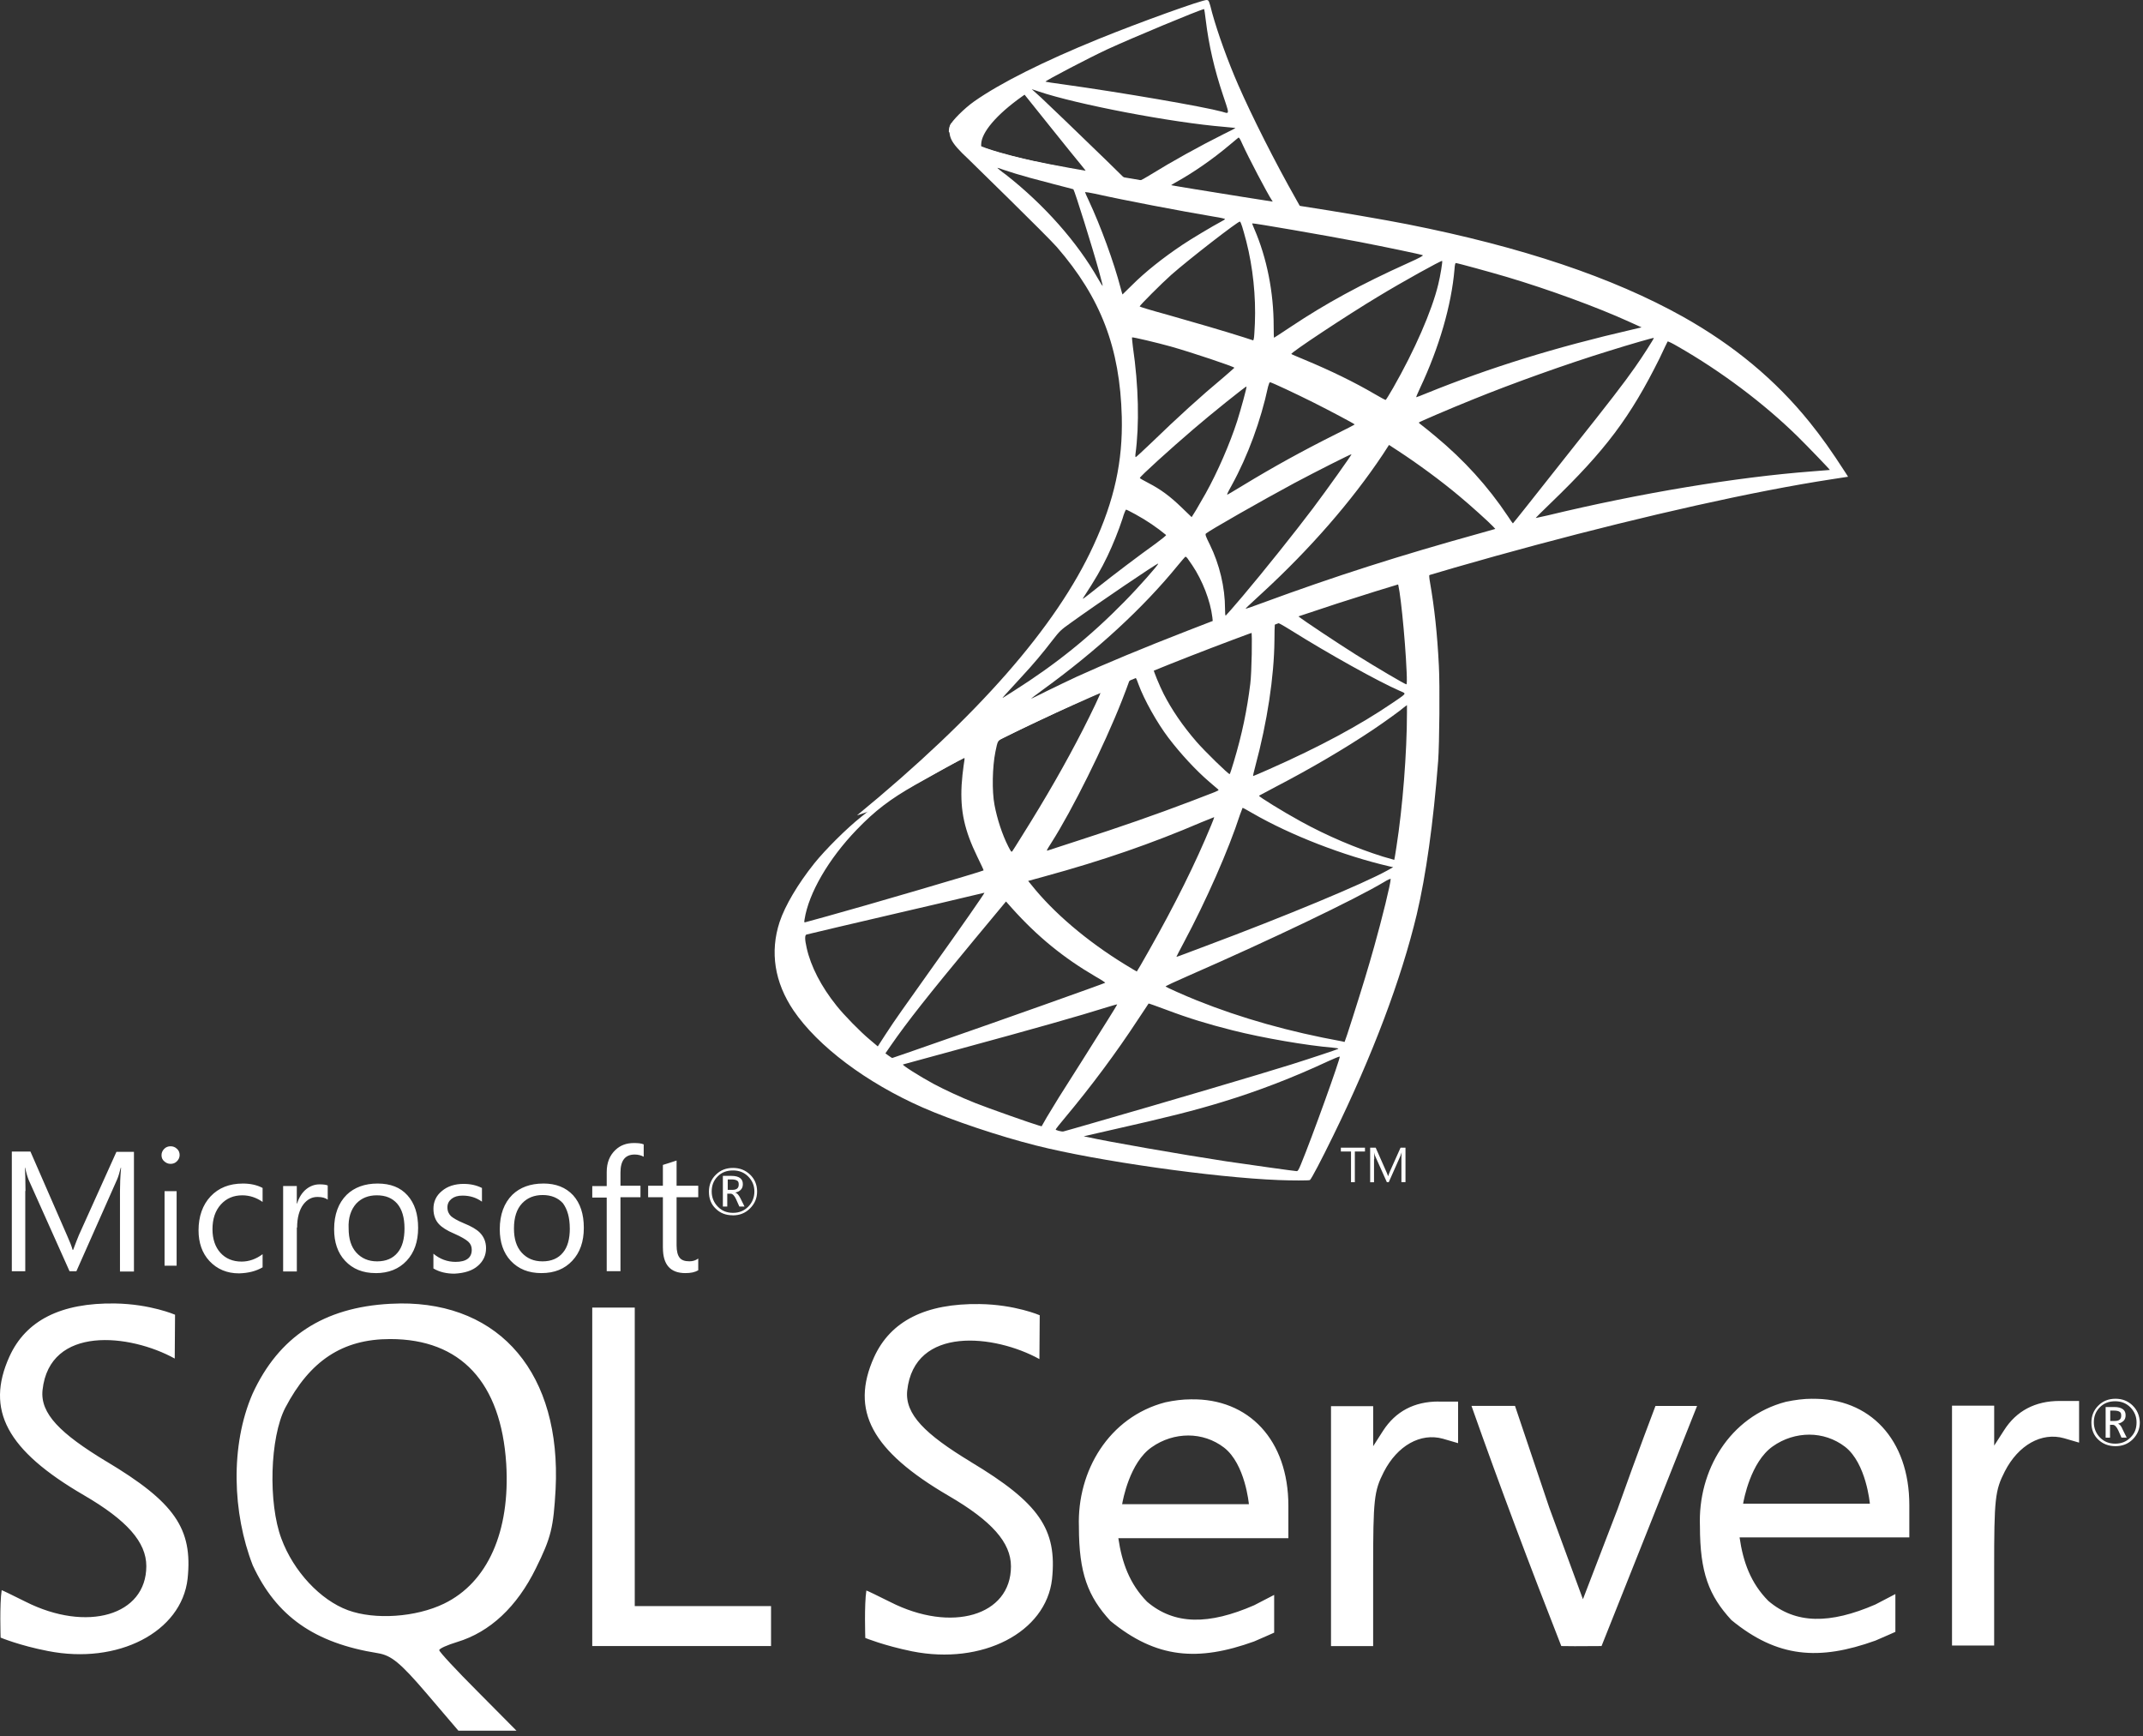 <?xml version="1.0" encoding="utf-8"?>
<svg width="337px" height="273px" viewBox="0 0 337 273" version="1.1" xmlns:xlink="http://www.w3.org/1999/xlink" xmlns="http://www.w3.org/2000/svg">
  <rect x="0" y="0" width="337" height="273" fill="#333333" stroke="none"/>
  <desc>Created with Lunacy</desc>
  <g id="microsoft-sql-server">
    <g id="Group" transform="matrix(0.569 0 0 0.569 121.815 0)">
      <path d="M188.175 0L188.174 0L122.846 21.332L66.01 46.417L50.11 50.615C46.06 54.467 41.814 58.368 37.222 62.318C32.185 66.663 27.494 70.614 23.889 73.478C19.889 76.638 13.964 82.564 10.952 86.316C6.458 91.945 2.903 97.92 1.372 102.513C-1.344 110.809 -0.01 119.203 5.224 126.956C11.939 136.831 25.321 146.905 40.925 153.768C48.876 157.275 62.257 161.768 72.33 164.286C89.07 168.533 121.463 173.126 139.289 173.817C142.893 173.965 147.732 173.965 147.929 173.817C148.325 173.57 151.09 168.287 154.3 161.719C165.263 139.35 173.163 118.364 177.459 100.439C180.027 89.576 182.051 75.108 183.384 57.973C183.73 53.183 183.878 37.135 183.581 31.703C183.137 22.815 182.347 15.606 181.113 8.544C180.915 7.507 180.865 6.569 180.965 6.519C181.162 6.371 181.754 6.174 189.803 3.853L188.174 0.002L188.174 0L188.175 0L188.175 0ZM174.673 33.48C174.278 23.9 172.698 8.741 172.106 8.741C171.563 8.741 155.267 13.975 148.404 16.296C144.354 17.679 144.305 17.728 144.799 18.074C146.281 19.259 155.662 25.481 160.601 28.592C166.278 32.147 174.229 36.838 174.624 36.838C174.722 36.838 174.772 35.505 174.673 33.48ZM138.628 19.703C139.072 19.703 140.207 20.345 142.923 22.024C153.095 28.394 166.922 36.097 172.848 38.665C173.563 38.975 174.029 39.117 174.078 39.349C174.145 39.664 173.439 40.144 171.538 41.436C171.274 41.615 170.986 41.811 170.675 42.023C161.688 48.146 150.478 54.17 136.75 60.244C134.331 61.33 132.307 62.169 132.258 62.169C132.159 62.169 132.455 60.936 132.849 59.454C136.158 47.157 138.035 34.714 138.134 24.739C138.183 19.801 138.183 19.801 138.628 19.654C138.528 19.703 138.578 19.703 138.628 19.703ZM131.457 36.692C131.852 33.68 132.049 22.619 131.754 22.323C131.556 22.126 105.533 32.199 104.743 32.742C104.595 32.89 106.372 37.235 107.508 39.458C109.73 43.803 112.742 48.247 116.594 52.691C118.816 55.259 125.581 61.876 125.779 61.629C125.877 61.531 126.372 59.999 126.915 58.173C129.186 50.617 130.568 43.902 131.457 36.692ZM99.678 35.011C99.727 35.011 99.776 35.011 99.826 35.06C99.924 35.158 100.271 35.949 100.567 36.837C102.147 41.134 105.701 47.454 108.764 51.503C112.122 55.948 116.517 60.688 120.17 63.799C121.356 64.786 122.441 65.724 122.589 65.873C122.636 65.919 122.678 65.957 122.684 66.001C122.714 66.223 121.785 66.576 115.622 68.92L114.935 69.181C105.604 72.737 95.431 76.292 83.777 80.044C81.011 80.936 78.247 81.836 75.486 82.743C75.041 82.892 75.19 82.644 76.473 80.62C82.251 71.583 91.04 53.856 95.978 41.314C96.818 39.141 97.657 36.969 97.805 36.475C98.003 35.783 98.249 35.536 98.891 35.191C99.237 35.093 99.583 34.993 99.731 34.993L99.678 35.011ZM85.214 49.334C87.683 44.494 90.201 39.211 90.054 39.112C89.856 38.915 69.412 48.495 63.092 51.704C61.611 52.445 61.66 52.396 61.018 55.457C60.178 59.605 60.03 66.32 60.771 70.171C61.511 74.073 62.895 78.32 64.573 81.628C65.363 83.159 65.463 83.258 65.709 82.912C65.858 82.715 66.993 80.936 68.178 79.011C75.19 67.851 80.424 58.666 85.214 49.334ZM174.759 42.566L174.759 44.64C174.759 55.651 173.574 70.761 171.845 81.774C171.548 83.699 171.301 85.279 171.252 85.329C171.252 85.329 169.82 84.934 168.141 84.44C160.735 82.119 152.686 78.711 145.427 74.712C140.636 72.095 133.674 67.799 133.872 67.601C133.921 67.552 135.995 66.466 138.414 65.181C148.094 60.145 157.376 54.713 165.425 49.331C168.438 47.306 172.98 44.048 173.968 43.158L174.759 42.566ZM52.223 59.354C52.52 57.577 52.569 57.181 52.372 57.181C52.322 57.181 52.273 57.181 52.273 57.231C51.68 57.429 43.928 61.724 38.891 64.588C31.879 68.588 27.78 71.699 22.645 77.032C14.942 85.031 9.411 94.513 8.276 101.771C8.128 102.611 8.177 102.66 8.522 102.561C8.721 102.512 11.387 101.771 14.448 100.932C24.72 98.118 57.408 88.538 57.754 88.241C57.804 88.192 57.014 86.513 56.026 84.488C52.471 77.181 51.285 71.847 51.681 64.638C51.779 63.009 52.026 60.639 52.223 59.354ZM129.325 70.961C129.375 70.912 130.56 71.554 131.991 72.393C142.559 78.517 157.274 84.195 169.815 87.109L170.952 87.356L169.371 88.244C162.804 91.898 141.225 100.885 119.153 109.132C115.943 110.316 112.783 111.502 112.19 111.749C111.597 111.995 111.054 112.144 111.054 112.094C111.054 112.044 111.943 110.316 113.078 108.193C119.251 96.639 125.473 82.566 128.633 72.788C129.029 71.85 129.275 71.011 129.325 70.961ZM120.634 75.798C121.129 74.613 121.524 73.577 121.474 73.527C121.425 73.527 119.844 74.169 117.918 74.959C104.338 80.786 90.661 85.526 74.563 89.921L70.07 91.155L70.959 92.242C77.032 99.895 86.315 107.796 96.784 114.216C98.561 115.302 100.043 116.191 100.092 116.191C100.142 116.191 101.673 113.574 103.5 110.315C110.709 97.575 116.339 86.217 120.634 75.798ZM170.263 90.562C170.313 91.698 167.794 101.871 165.72 109.227C163.992 115.4 162.51 120.24 159.795 128.782C158.61 132.535 157.573 135.645 157.523 135.645C157.474 135.645 157.178 135.596 156.881 135.498C142.216 132.831 129.081 129.127 116.736 124.19C113.279 122.807 108.341 120.585 108.045 120.338C107.947 120.238 110.91 118.856 114.662 117.227C137.13 107.4 160.437 96.24 168.436 91.451C169.374 90.858 170.115 90.562 170.263 90.562ZM43.028 115.845C51.818 103.55 58.089 94.513 57.99 94.414C57.941 94.414 55.62 94.957 52.755 95.649C49.891 96.341 41.942 98.217 35.078 99.796C22.732 102.661 9.548 105.772 8.807 105.97C8.314 106.117 8.314 107.303 8.857 109.673C9.993 114.759 12.857 120.339 17.104 125.622C19.128 128.19 23.67 132.831 26.288 135.004L28.51 136.881L30.585 133.671C31.721 131.893 33.745 128.93 35.078 127.054C36.411 125.177 39.967 120.141 43.028 115.845ZM63.947 96.834L65.526 98.612C72.638 106.562 79.896 112.439 88.686 117.573C90.266 118.463 91.451 119.252 91.352 119.302C91.007 119.549 60.836 130.263 46.861 135.103C39.01 137.868 32.541 140.09 32.492 140.09C32.443 140.09 31.999 139.794 31.504 139.448L30.616 138.806L32.048 136.732C36.689 130.017 42.517 122.659 55.207 107.352L63.947 96.834ZM108.24 126.761C105.573 125.772 103.401 124.982 103.352 125.031C103.352 125.081 101.969 127.105 100.34 129.575C94.463 138.562 87.402 148.043 80.291 156.536C78.859 158.215 77.674 159.746 77.674 159.844C77.674 160.041 79.304 160.487 79.798 160.387C79.995 160.338 83.353 159.4 87.254 158.264C108.388 152.19 134.312 144.537 142.806 141.871C148.139 140.192 155.397 137.772 155.743 137.574C155.941 137.426 155.349 137.327 154.262 137.229C147.102 136.636 134.955 134.562 126.56 132.439C119.745 130.71 114.66 129.18 108.24 126.761ZM94.683 125.282C94.732 125.331 91.226 130.96 85.104 140.638C82.486 144.736 79.573 149.378 78.535 151.008C77.548 152.588 76.067 155.057 75.228 156.439L73.795 158.958L73.055 158.76C71.277 158.267 58.784 153.871 55.475 152.538C51.377 150.909 47.13 148.934 43.969 147.255C40.02 145.131 35.082 141.971 35.477 141.873C35.575 141.824 42.34 139.996 50.488 137.774C72.116 131.897 84.115 128.491 91.967 126.022C93.399 125.577 94.633 125.231 94.683 125.282ZM156.187 139.695L156.138 139.695C155.792 139.744 154.508 140.287 152.978 140.979C143.251 145.521 133.621 149.225 123.893 152.188C116.19 154.558 108.586 156.483 92.784 160.038L85.427 161.719L86.612 161.965C91.797 163.15 112.438 166.755 124.732 168.631C131.795 169.668 143.398 171.298 144.238 171.347C144.584 171.397 144.83 171.001 145.471 169.421C148.386 162.41 156.385 140.189 156.187 139.695Z" transform="translate(0 152.287)" id="Shape" fill="#FFFFFF" fill-rule="evenodd" stroke="none" />
      <path d="M41.38 10.767C52.687 6.176 70.218 -0.145 71.304 0.003L71.304 0.002L71.305 0.002L71.305 0.003C71.848 0.053 71.946 0.25 72.786 3.608C74.317 9.139 77.082 16.841 79.995 23.507C83.748 32.099 90.167 44.84 95.994 55.111L97.129 57.135L102.76 58.024C102.907 58.024 103.006 58.073 103.154 58.073L102.709 61.777L59.848 54.419L22.369 47.703L6.617 42.667L0 36.395C0 35.803 0.099 35.21 0.297 34.717C0.839 33.383 4.247 29.977 6.962 28.05C14.271 22.916 26.121 16.99 41.38 10.767ZM70.516 2.519L70.566 2.519C70.615 2.568 70.812 3.952 71.01 5.58C71.849 12.494 73.381 19.16 75.8 26.369C75.891 26.64 75.977 26.896 76.059 27.138C76.985 29.883 77.327 30.897 77.032 31.141C76.859 31.284 76.469 31.162 75.848 30.969C75.74 30.935 75.626 30.9 75.504 30.863C70.467 29.481 47.901 25.579 31.556 23.308C28.939 22.962 26.717 22.617 26.717 22.568C26.519 22.37 38.518 16.099 43.802 13.63C50.567 10.518 69.133 2.766 70.516 2.519ZM24.838 25.282L22.911 24.641L25.48 26.962C28.097 29.431 34.912 35.949 43.603 44.392L48.54 49.232L50.515 49.528C51.602 49.677 52.638 49.874 52.836 49.874C53.033 49.874 54.466 49.084 56.045 48.097C61.378 44.788 69.082 40.492 76.093 36.986C77.871 36.147 79.253 35.406 79.204 35.357C79.155 35.357 77.772 35.208 76.143 35.06C61.624 33.875 35.306 28.838 24.838 25.282ZM20.937 26.172L27.899 34.863C31.701 39.653 35.553 44.343 36.393 45.38C36.491 45.501 36.587 45.62 36.681 45.735C37.384 46.603 37.918 47.263 37.874 47.306C37.677 47.455 27.802 45.528 22.567 44.344C17.184 43.109 14.962 42.516 11.654 41.48L8.938 40.591L8.938 39.899C8.987 36.59 13.185 31.653 20.295 26.616L20.937 26.172ZM81.13 39.82C80.537 38.486 80.291 38.042 80.093 38.042C80.044 37.993 79.945 38.042 79.896 38.141C79.699 38.289 78.662 39.178 77.526 40.116C72.884 44.017 67.65 47.672 62.465 50.535C61.823 50.881 61.329 51.227 61.329 51.276C61.329 51.375 66.712 52.263 83.451 54.98C88.404 55.788 89.484 55.996 89.552 55.817C89.58 55.745 89.441 55.609 89.327 55.423C88.044 53.498 82.809 43.523 81.13 39.82Z" transform="translate(48.146 0)" id="Shape" fill="#FFFFFF" fill-rule="evenodd" stroke="none" />
      <path d="M25.974 4.297C24.938 1.729 26.023 3.05176e-05 26.023 3.05176e-05L26.023 9.67033e-06C27.11 4.197 32.245 5.58 35.801 6.963C40.245 8.494 45.923 9.827 48.886 10.47C54.614 11.704 63.256 13.185 69.033 14.173C85.13 16.938 99.746 19.358 122.363 22.863C133.028 24.493 146.163 26.764 152.138 27.95C183.839 34.221 208.875 42.665 228.232 53.478C242.306 61.379 253.811 70.909 263.291 82.662C266.55 86.711 269.267 90.512 273.217 96.636L273.908 97.722L269.414 98.414C226.158 105.03 150.162 125.375 103.944 142.757C71.847 154.805 45.676 166.508 22.419 179.249C12.346 184.779 8.05 187.297 4.889 189.668L6.10352e-05 191.297C33.43 163.842 55.108 139.103 65.379 116.684C71.156 104.191 73.477 93.427 73.181 81.18C72.687 62.12 67.403 48.293 55.256 34.27C52.59 31.208 30.616 9.778 30.616 9.778C28.493 7.802 26.617 5.876 25.974 4.297ZM38.764 12.351C38.799 12.315 39.224 12.461 39.85 12.675C40.088 12.757 40.355 12.848 40.64 12.943C42.517 13.585 44.936 14.325 47.801 15.116C49.968 15.712 52.141 16.288 54.319 16.844C57.282 17.585 59.751 18.276 59.8 18.276C60.146 18.622 65.133 34.57 66.812 40.694C67.453 43.015 67.948 44.99 67.899 44.99C67.848 45.04 67.306 44.2 66.664 43.064C60.886 32.892 51.751 22.572 41.184 14.276C39.802 13.289 38.764 12.4 38.764 12.351L38.764 12.351ZM63.013 19.073C63.015 19.074 63.018 19.073 63.022 19.071C63.101 19.324 63.509 20.264 63.996 21.282C67.354 28.442 71.058 38.614 72.835 45.478C73.083 46.516 73.378 47.355 73.378 47.355C73.378 47.355 74.613 46.17 76.045 44.738C79.601 41.182 84.538 37.232 90.02 33.578C92.192 32.097 98.76 28.196 100.389 27.357C101.13 26.961 101.723 26.616 101.723 26.517C101.723 26.419 100.438 26.122 98.809 25.875C89.18 24.246 74.119 21.381 65.724 19.505C64.392 19.209 63.306 19.061 63.058 19.061C63.041 19.061 63.029 19.067 63.022 19.071C63.013 19.042 63.008 19.022 63.008 19.012C63.008 19.057 63.008 19.071 63.013 19.073ZM105.821 27.21C106.117 27.309 106.611 28.988 107.598 32.691C109.426 39.851 110.265 47.851 109.969 55.307C109.87 57.381 109.771 59.306 109.672 59.554L109.524 60.047L106.957 59.208C101.673 57.529 93.081 55.01 85.724 52.937C81.526 51.801 78.12 50.764 78.12 50.665C78.12 50.369 84.243 44.246 86.86 41.925C91.846 37.53 105.376 27.062 105.821 27.21ZM138.911 32.842C129.677 31.064 109.382 27.559 109.233 27.706C109.184 27.756 109.48 28.497 109.826 29.287C113.283 37.286 115.159 46.767 115.159 56.149C115.159 57.878 115.209 59.309 115.258 59.309C115.307 59.309 117.431 57.927 119.949 56.248C129.577 49.828 139.256 44.545 152.292 38.669C155.601 37.187 156.638 36.595 156.342 36.496C155.749 36.249 145.775 34.175 138.911 32.842ZM161.724 38.077C161.872 38.225 161.23 42.225 160.637 44.595C158.86 51.952 154.07 62.866 148.195 73.136C147.157 74.963 146.219 76.445 146.119 76.494C146.022 76.543 144.688 75.802 143.157 74.913C137.429 71.556 130.911 68.396 123.8 65.432C121.826 64.593 120.097 63.902 120.048 63.804C119.701 63.507 135.602 52.989 143.997 47.953C150.663 43.904 161.526 37.879 161.724 38.077ZM179.606 42.516C174.915 41.134 165.928 38.664 165.484 38.664C165.335 38.664 165.188 39.405 165.138 40.343C164.299 50.318 160.892 62.021 155.608 73.23C154.966 74.613 154.472 75.749 154.572 75.749C154.669 75.749 155.953 75.255 157.385 74.662C174.915 67.552 193.087 61.922 214.32 57.034L216.837 56.442L213.233 54.812C204.542 50.861 191.21 45.973 179.606 42.516ZM76.006 59.216C76.153 59.068 83.017 60.697 86.721 61.733C92.35 63.314 104.299 67.314 104.299 67.61C104.299 67.659 102.967 68.795 101.387 70.178C94.918 75.561 88.696 81.239 81.239 88.448C79.017 90.572 77.141 92.3 77.043 92.3C76.944 92.3 76.895 92.003 76.944 91.609C78.079 83.312 77.833 72.647 76.253 61.833C76.219 61.516 76.185 61.21 76.153 60.925C76.047 59.967 75.968 59.254 76.006 59.216ZM214.999 67.505C217.073 64.593 220.331 59.457 220.233 59.359C220.134 59.26 213.764 61.087 207.789 62.963C196.381 66.469 181.174 71.9 170.014 76.444C163.643 79.011 155.249 82.616 155.249 82.764C155.249 82.813 155.694 83.209 156.237 83.603C156.781 83.998 158.409 85.332 159.891 86.567C167.742 93.084 174.359 100.343 179.89 108.639C180.582 109.725 181.223 110.614 181.272 110.614C181.322 110.614 182.951 108.54 184.927 106.071C186.852 103.603 192.68 96.245 197.863 89.727C207.69 77.382 212.037 71.752 214.999 67.505ZM224.039 60.345C224.236 60.296 225.421 60.888 226.853 61.727C238.853 68.591 250.604 77.43 259.888 86.516C262.505 89.084 268.974 95.8 268.875 95.849C268.875 95.849 266.603 96.046 263.937 96.243C243.149 97.824 216.534 102.218 190.955 108.39C189.227 108.785 187.696 109.131 187.597 109.131C187.499 109.131 189.424 107.206 191.844 104.885C206.855 90.417 213.719 81.282 221.817 64.986C222.952 62.567 223.94 60.493 224.039 60.345ZM126.103 77.181C121.264 74.762 114.845 71.748 114.153 71.601C114.005 71.601 113.807 72.094 113.61 72.835C111.585 82.267 108.03 91.945 103.586 100.043C102.253 102.462 102.203 102.661 102.401 102.661C102.45 102.661 104.425 101.475 106.795 100.043C115.092 95.006 123.041 90.611 132.326 85.97C135.238 84.538 137.608 83.303 137.559 83.254C137.214 82.958 130.547 79.402 126.103 77.181ZM107.647 72.788C107.796 72.936 106.117 79.009 105.08 82.318C103.055 88.589 99.648 96.44 96.34 102.366C95.549 103.748 94.365 105.773 93.723 106.908L92.489 108.883L89.723 106.218C86.514 103.106 83.896 101.181 80.539 99.452C79.205 98.761 78.168 98.168 78.168 98.07C78.168 97.675 86.612 90.021 93.081 84.491C97.722 80.491 107.5 72.64 107.647 72.788ZM149.457 90.513L147.037 88.933L145.308 91.599C136.716 104.487 125.162 117.721 112.125 129.72C111.807 130.013 111.509 130.288 111.231 130.544C107.941 133.578 107.399 134.077 107.453 134.154C107.464 134.169 107.498 134.167 107.538 134.165C107.552 134.165 107.567 134.164 107.582 134.164C107.73 134.164 109.656 133.473 111.927 132.634C132.321 125.128 149.802 119.548 172.418 113.277L176.417 112.142L175.825 111.499C174.738 110.314 169.306 105.425 166.492 103.104C161.504 98.907 154.986 94.118 149.457 90.513ZM136.679 91.502C136.778 91.6 130.013 101.131 125.963 106.513C121.124 112.933 112.532 123.697 106.607 130.708C104.138 133.622 102.015 136.042 101.916 136.091C101.768 136.141 101.718 135.4 101.718 134.264C101.718 128.289 100.188 121.919 97.521 116.488C96.385 114.216 96.188 113.673 96.435 113.426C97.373 112.587 111.742 104.389 120.828 99.501C126.951 96.242 136.53 91.403 136.679 91.502ZM76.932 108.092C75.648 107.4 74.512 106.808 74.364 106.808C74.265 106.808 73.771 107.895 73.376 109.327C72.29 112.635 70.76 116.438 69.229 119.647C67.5 123.252 65.871 126.066 62.612 131.054C62.119 131.794 62.266 131.696 66.612 128.239C70.76 124.93 77.87 119.548 82.561 116.19C84.24 114.956 85.523 113.919 85.425 113.82C82.907 111.746 80.092 109.82 76.932 108.092ZM90.81 119.848C91.054 119.799 91.349 120.236 92.655 122.172L92.686 122.218C95.5 126.415 97.673 132.045 98.217 136.588L98.315 137.576L91.551 140.193C79.452 144.883 68.293 149.525 60.737 152.981C58.614 153.969 54.911 155.747 52.491 156.932C50.072 158.166 48.096 159.105 48.096 159.055C48.096 159.006 49.627 157.87 51.503 156.487C66.269 145.773 79.057 134.02 88.637 122.268C89.674 121.033 90.613 119.897 90.711 119.848L90.81 119.848ZM73.962 132.191C77.814 128.291 83.443 121.921 83.246 121.723C83.048 121.526 66.309 132.883 59.05 138.117C56.333 140.044 55.987 140.39 54.111 142.809C51.297 146.463 48.828 149.425 45.569 152.931C40.433 158.511 39.989 159.005 40.334 158.808C40.483 158.709 41.816 157.87 43.297 156.932C55 149.525 64.432 141.92 73.962 132.191Z" transform="translate(22.763 34.023)" id="Shape" fill="#FFFFFF" fill-rule="evenodd" stroke="none" />
    </g>
    <path d="M95.425 20.151L97.573 20.151L97.573 8.522L100.718 8.522L100.718 6.715L97.573 6.715L97.573 4.641C97.573 2.755 98.303 1.807 99.815 1.807C100.323 1.807 100.842 1.935 101.227 2.153L101.227 0.212C100.842 0.039 100.323 0 99.676 0C98.516 0 97.568 0.346 96.792 1.076C95.889 1.936 95.41 3.052 95.41 4.563L95.41 6.765L93.138 6.765L93.138 8.572L95.41 8.572L95.41 20.157L95.425 20.151ZM26.827 3.273C27.222 3.273 27.558 3.139 27.814 2.878C28.076 2.621 28.249 2.285 28.249 1.891C28.249 1.505 28.12 1.159 27.82 0.903C27.553 0.641 27.212 0.508 26.822 0.508C26.437 0.508 26.091 0.641 25.834 0.903C25.573 1.159 25.4 1.505 25.4 1.891C25.4 2.32 25.533 2.621 25.834 2.878C26.131 3.139 26.437 3.273 26.822 3.273L26.827 3.273ZM212.455 6.157L213.057 6.157L213.057 1.333L214.651 1.333L214.651 0.73L210.859 0.73L210.859 1.333L212.455 1.333L212.455 6.157ZM216.075 1.468C216.108 1.686 216.108 2.068 216.108 2.533L216.074 2.538L216.074 6.162L215.467 6.162L215.467 0.73L216.336 0.73L218.014 4.523C218.138 4.819 218.227 4.991 218.261 5.165L218.311 5.165C218.394 4.868 218.528 4.607 218.568 4.473L220.246 0.73L221.022 0.73L221.022 6.152L220.38 6.152L220.38 2.498C220.38 2.236 220.38 1.891 220.419 1.461C220.336 1.683 220.296 1.851 220.246 1.979L218.39 6.157L218.094 6.157L216.242 2.019C216.203 1.892 216.115 1.721 216.075 1.468L216.075 1.468ZM4.008 7.534C4.008 5.855 3.959 4.606 3.92 3.871L3.959 3.871C4.132 4.739 4.344 5.386 4.517 5.816L10.936 20.156L12.013 20.156L18.432 5.688C18.605 5.293 18.778 4.7 18.99 3.875L19.039 3.875C18.911 5.308 18.867 6.552 18.867 7.544L18.867 20.2L21.064 20.2L21.064 1.387L18.308 1.387L12.408 14.472C12.19 14.99 11.889 15.766 11.504 16.793L11.415 16.793C11.287 16.285 10.985 15.509 10.556 14.561L4.788 1.342L1.86 1.342L1.86 20.155L3.973 20.155L3.973 7.544L4.008 7.534ZM107.78 20.452C105.41 20.452 104.249 19.114 104.249 16.487L104.244 16.482L104.244 8.517L101.923 8.517L101.923 6.71L104.244 6.71L104.244 3.441C104.931 3.224 105.657 3.007 106.397 2.75L106.397 6.71L109.804 6.71L109.804 8.517L106.397 8.517L106.397 16.097C106.397 16.996 106.57 17.648 106.876 18.033C107.178 18.423 107.691 18.596 108.422 18.596C108.94 18.596 109.409 18.458 109.804 18.161L109.804 20.008C109.286 20.314 108.639 20.452 107.78 20.452ZM115.226 11.371C116.303 11.371 117.201 11.026 117.942 10.285C118.672 9.554 119.058 8.695 119.058 7.618C119.058 6.542 118.672 5.643 117.942 4.952C117.201 4.261 116.347 3.914 115.275 3.914C114.189 3.914 113.29 4.261 112.559 4.991C111.819 5.722 111.483 6.621 111.483 7.658C111.483 8.744 111.829 9.643 112.559 10.325C113.251 11.016 114.15 11.361 115.226 11.361L115.226 11.371ZM115.275 4.31C114.278 4.31 113.498 4.606 112.856 5.248C112.214 5.89 111.918 6.67 111.918 7.618C111.918 8.566 112.263 9.386 112.905 10.028C113.547 10.68 114.322 10.976 115.275 10.976C116.214 10.976 116.994 10.669 117.646 10.028C118.288 9.386 118.634 8.566 118.634 7.618C118.634 6.67 118.288 5.89 117.646 5.248C116.994 4.606 116.214 4.31 115.275 4.31ZM114.451 7.964L114.885 7.964C115.192 7.964 115.493 8.26 115.749 8.823L116.268 9.988L117.083 9.988L116.441 8.694C116.179 8.176 115.923 7.875 115.621 7.791C116.001 7.702 116.303 7.574 116.52 7.316C116.737 7.095 116.816 6.793 116.816 6.452C116.816 6.057 116.693 5.761 116.431 5.544C116.135 5.297 115.661 5.164 115.048 5.164L113.676 5.164L113.676 9.988L114.367 9.988L114.367 7.964L114.451 7.964ZM115.053 5.722L114.441 5.722L114.441 7.362L115.182 7.362C115.823 7.362 116.169 7.1 116.169 6.542C116.169 6.236 116.125 6.068 115.962 5.939C115.794 5.811 115.488 5.722 115.053 5.722ZM85.431 6.369C83.406 6.369 81.776 6.972 80.567 8.137C79.283 9.421 78.591 11.233 78.591 13.559C78.591 15.584 79.15 17.263 80.31 18.512C81.52 19.805 83.11 20.452 85.134 20.452C87.208 20.452 88.789 19.801 89.998 18.507C91.208 17.223 91.81 15.495 91.81 13.342C91.81 11.144 91.247 9.466 90.131 8.216C88.966 6.967 87.415 6.364 85.44 6.364L85.431 6.369ZM63.945 18.512C62.736 19.805 61.106 20.457 59.081 20.457L59.081 20.452C57.062 20.452 55.467 19.805 54.262 18.512C53.096 17.262 52.543 15.583 52.543 13.559C52.543 11.233 53.225 9.421 54.518 8.136C55.728 6.971 57.358 6.369 59.382 6.369C61.407 6.369 62.958 6.972 64.074 8.22C65.2 9.47 65.752 11.149 65.752 13.346C65.752 15.499 65.15 17.227 63.945 18.512ZM41.295 17.48L41.295 19.544C40.258 20.146 39.058 20.452 37.592 20.493C35.696 20.493 34.15 19.841 32.941 18.557C31.78 17.308 31.222 15.673 31.222 13.728C31.222 11.54 31.864 9.728 33.108 8.395C34.363 7.061 36.041 6.37 38.194 6.37C39.36 6.37 40.392 6.587 41.295 7.061L41.295 9.259C40.302 8.567 39.226 8.221 38.105 8.221C36.733 8.221 35.611 8.695 34.747 9.643C33.849 10.63 33.414 11.925 33.414 13.554C33.414 15.11 33.849 16.359 34.663 17.258C35.483 18.166 36.604 18.64 37.987 18.64C39.142 18.64 40.258 18.255 41.295 17.48ZM76.434 16.531C76.434 17.657 75.999 18.556 75.179 19.287L75.169 19.292C74.309 20.067 73.06 20.457 71.465 20.541C70.221 20.541 69.095 20.285 68.157 19.721L68.157 17.401C69.194 18.26 70.354 18.685 71.648 18.685C73.327 18.685 74.186 18.037 74.186 16.784C74.186 16.274 74.013 15.845 73.628 15.499C73.238 15.154 72.508 14.725 71.431 14.25C70.306 13.781 69.495 13.258 69.021 12.744C68.458 12.142 68.162 11.322 68.162 10.335C68.162 9.219 68.592 8.271 69.495 7.54C70.355 6.805 71.52 6.424 72.903 6.424C73.979 6.424 74.923 6.632 75.791 7.066L75.791 9.219C74.883 8.572 73.891 8.266 72.73 8.266C71.99 8.266 71.437 8.434 71.002 8.779C70.577 9.124 70.36 9.554 70.36 10.112C70.36 10.72 70.572 11.149 70.918 11.494C71.263 11.796 71.905 12.181 72.943 12.615C74.113 13.089 74.922 13.559 75.446 14.077C76.088 14.724 76.434 15.543 76.434 16.531ZM46.722 13.297C46.722 11.752 47.067 10.502 47.709 9.643C48.312 8.868 49.042 8.478 49.907 8.478C50.638 8.478 51.156 8.611 51.536 8.912L51.536 6.67C51.24 6.542 50.81 6.498 50.252 6.498C49.477 6.498 48.786 6.759 48.179 7.238C47.537 7.746 47.023 8.522 46.722 9.51L46.673 9.51L46.673 6.759L44.525 6.759L44.525 20.19L46.678 20.19L46.678 13.297L46.722 13.297ZM27.775 7.569L25.878 7.569L25.878 19.287L27.775 19.287L27.775 7.569ZM88.531 17.223C89.262 16.359 89.608 15.07 89.608 13.431L89.603 13.431C89.603 11.707 89.218 10.418 88.526 9.47C87.751 8.611 86.679 8.176 85.346 8.176C84.008 8.176 82.931 8.611 82.117 9.47C81.253 10.369 80.823 11.702 80.823 13.431C80.823 15.07 81.213 16.314 82.028 17.223C82.847 18.126 83.919 18.605 85.302 18.605C86.724 18.605 87.801 18.127 88.531 17.223ZM56.03 9.515C56.85 8.65 57.927 8.22 59.26 8.22C60.643 8.22 61.679 8.65 62.45 9.515C63.225 10.418 63.61 11.707 63.61 13.43C63.61 15.069 63.264 16.358 62.533 17.223C61.803 18.126 60.727 18.605 59.304 18.605C57.922 18.605 56.85 18.126 56.03 17.223C55.216 16.314 54.825 15.069 54.825 13.43C54.742 11.801 55.171 10.468 56.03 9.515ZM62.916 25.228C62.398 25.228 61.879 25.278 61.366 25.278C50.897 25.836 43.836 30.443 39.708 39.44C36.177 47.577 36.562 58.214 39.747 66.401C43.451 74.4 49.435 78.622 59.425 80.217C61.538 80.563 62.956 81.723 67.049 86.503L72.086 92.404L81.221 92.404L75.147 86.28C71.789 82.923 69.073 79.999 69.073 79.742C69.073 79.486 70.358 78.923 71.912 78.449C77.038 76.898 81.295 72.938 84.272 66.869C86.682 61.996 87.028 60.489 87.373 54.426C88.277 36.378 78.761 25.094 62.916 25.223L62.916 25.228ZM6.689 38.84C6.299 42.544 9.489 45.684 16.678 50.04L16.679 50.034C27.478 56.488 30.327 60.622 29.503 68.502C28.555 76.897 18.525 82.067 7.504 79.869C3.061 79.011 0.098 77.766 0.098 77.766C0.098 77.766 -0.081 72.507 0.265 70.31C0.354 70.31 2.033 71.135 4.018 72.122C13.662 76.986 23.009 74.28 23.009 66.527C23.009 62.775 19.997 59.333 13.183 55.368C1.045 48.306 -2.313 41.976 1.48 33.581C4.062 27.893 9.573 25.098 18.095 25.227C23.651 25.316 27.527 26.995 27.527 26.995L27.477 33.888C20.466 30.011 7.805 28.594 6.689 38.84ZM152.649 50.124C145.46 45.778 142.28 42.628 142.665 38.924C143.781 28.673 156.442 30.095 163.454 33.971L163.503 27.078C163.503 27.078 159.627 25.399 154.071 25.32C145.549 25.192 140.038 27.987 137.451 33.675C133.663 42.069 137.065 48.4 149.163 55.462C155.968 59.422 158.98 62.819 158.98 66.572C158.98 74.325 149.637 77.075 139.994 72.166C138.018 71.179 136.34 70.364 136.241 70.364C135.895 72.561 136.073 77.82 136.073 77.82C136.073 77.82 139.001 79.02 143.431 79.924C154.462 82.126 164.496 76.961 165.439 68.566C166.259 60.725 163.415 56.592 152.65 50.133L152.65 50.124L152.649 50.124ZM99.82 49.902L99.82 25.874L93.134 25.874L93.134 79.095L121.251 79.095L121.251 72.81L99.82 72.81L99.82 49.902L99.82 49.902ZM54.724 73.461C58.937 75.006 65.39 74.577 69.834 72.424L69.839 72.42C76.683 69.101 80.258 61.092 79.606 50.416C78.782 37.627 72.461 30.822 61.351 30.822C53.86 30.822 48.734 34.229 44.858 41.636C42.448 46.288 42.147 56.618 44.255 62.217C46.152 67.338 50.369 71.861 54.724 73.461ZM335.345 41.245C334.614 40.555 333.75 40.209 332.678 40.209C331.592 40.209 330.693 40.555 329.962 41.295C329.232 42.021 328.885 42.924 328.885 43.962C328.885 45.038 329.232 45.937 329.957 46.628C330.688 47.319 331.586 47.666 332.673 47.666C333.744 47.666 334.648 47.319 335.389 46.589C336.115 45.848 336.5 44.994 336.5 43.922C336.46 42.836 336.07 41.937 335.34 41.246L335.345 41.245ZM284.94 40.209C283.646 40.209 282.273 40.387 280.841 40.688C271.978 43.009 266.985 51.502 267.326 60.242C267.326 67.551 268.743 71.175 272.273 75.007C279.508 80.947 286.051 81.426 294.924 78.236C296.425 77.595 298.06 76.864 298.06 76.864L298.06 70.919L294.919 72.558C287.76 75.659 282.377 75.659 278.081 71.995C275.316 69.2 274.116 65.882 273.558 62.005L300.252 62.005L300.252 56.919C300.252 46.599 294.01 40.046 284.925 40.219L284.94 40.209ZM187.279 40.301L187.284 40.301C196.367 40.136 202.606 46.683 202.606 57.05L202.606 62.137L175.867 62.137C176.425 65.968 177.635 69.326 180.385 72.126C184.696 75.79 190.079 75.79 197.224 72.679L200.37 71.05L200.37 76.985C200.37 76.985 198.73 77.726 197.224 78.368C188.395 81.552 181.853 81.078 174.618 75.143C171.087 71.306 169.665 67.647 169.665 60.329C169.359 51.589 174.361 43.096 183.235 40.775C184.605 40.474 185.981 40.301 187.279 40.301ZM315.149 45.167C317.09 42.11 320.057 40.555 323.889 40.555L326.95 40.555L326.95 47.107L324.58 46.416C321.049 45.424 317.395 47.493 315.272 51.626C313.726 54.638 313.593 55.932 313.593 66.953L313.593 79.011L306.966 79.011L306.966 41.295L313.598 41.295L313.598 47.576L315.149 45.167ZM332.629 47.27C333.577 47.27 334.357 46.974 334.999 46.332C335.69 45.68 335.987 44.91 335.987 43.912C335.987 42.974 335.641 42.194 334.999 41.542C334.348 40.901 333.567 40.604 332.629 40.604C331.637 40.604 330.861 40.901 330.219 41.542C329.567 42.194 329.271 42.974 329.271 43.912C329.271 44.865 329.617 45.68 330.259 46.332C330.911 46.974 331.691 47.27 332.629 47.27ZM226.231 40.644C222.399 40.644 219.466 42.194 217.491 45.25L215.94 47.67L215.94 41.379L209.309 41.379L209.309 79.105L215.936 79.105L215.936 67.047C215.936 56.02 216.073 54.731 217.614 51.714C219.738 47.576 223.391 45.513 226.923 46.5L229.293 47.191L229.293 40.654L226.231 40.654L226.231 40.644ZM248.926 71.733L254.437 57.393L254.432 57.398C257.443 48.914 260.333 41.34 260.333 41.34L266.875 41.34L259.295 60.41L251.853 79.095C251.151 79.095 250.448 79.101 249.745 79.106L249.744 79.106C248.336 79.117 246.929 79.128 245.523 79.095C240.659 66.696 235.836 53.907 231.401 41.335L238.245 41.335L243.627 57.314L248.926 71.733ZM333.967 43.661C333.757 43.87 333.456 44.042 333.077 44.131C333.33 44.222 333.579 44.481 333.795 45.028L334.437 46.322L333.617 46.322L333.104 45.161C332.837 44.598 332.541 44.302 332.244 44.302L331.815 44.302L331.815 46.327L331.124 46.327L331.124 41.508L332.497 41.508C333.104 41.508 333.582 41.641 333.879 41.888C334.14 42.1 334.264 42.407 334.264 42.792C334.264 43.137 334.184 43.438 333.967 43.661ZM331.849 43.7L332.589 43.7C333.228 43.7 333.572 43.442 333.572 42.886C333.572 42.58 333.533 42.411 333.36 42.283C333.187 42.15 332.886 42.071 332.456 42.071L331.849 42.071L331.849 43.7ZM278.765 47.705C275.285 50.166 274.212 56.132 274.116 56.706L274.115 56.706L274.109 56.751C274.109 56.751 274.111 56.736 274.116 56.706L294.049 56.706C294.049 56.706 293.486 50.331 290.128 47.749C288.493 46.495 286.503 45.853 284.528 45.853C282.548 45.853 280.524 46.456 278.765 47.705ZM196.396 56.791L176.464 56.791C176.564 56.191 177.631 50.242 181.108 47.833C182.871 46.589 184.896 45.986 186.875 45.986C188.861 45.986 190.841 46.628 192.475 47.878C195.833 50.46 196.396 56.791 196.396 56.791ZM176.464 56.791L176.457 56.791L176.456 56.84C176.456 56.84 176.459 56.823 176.464 56.791Z" transform="translate(0 179.732)" id="Shape" fill="#FFFFFF" fill-rule="evenodd" stroke="none" />
  </g>
</svg>